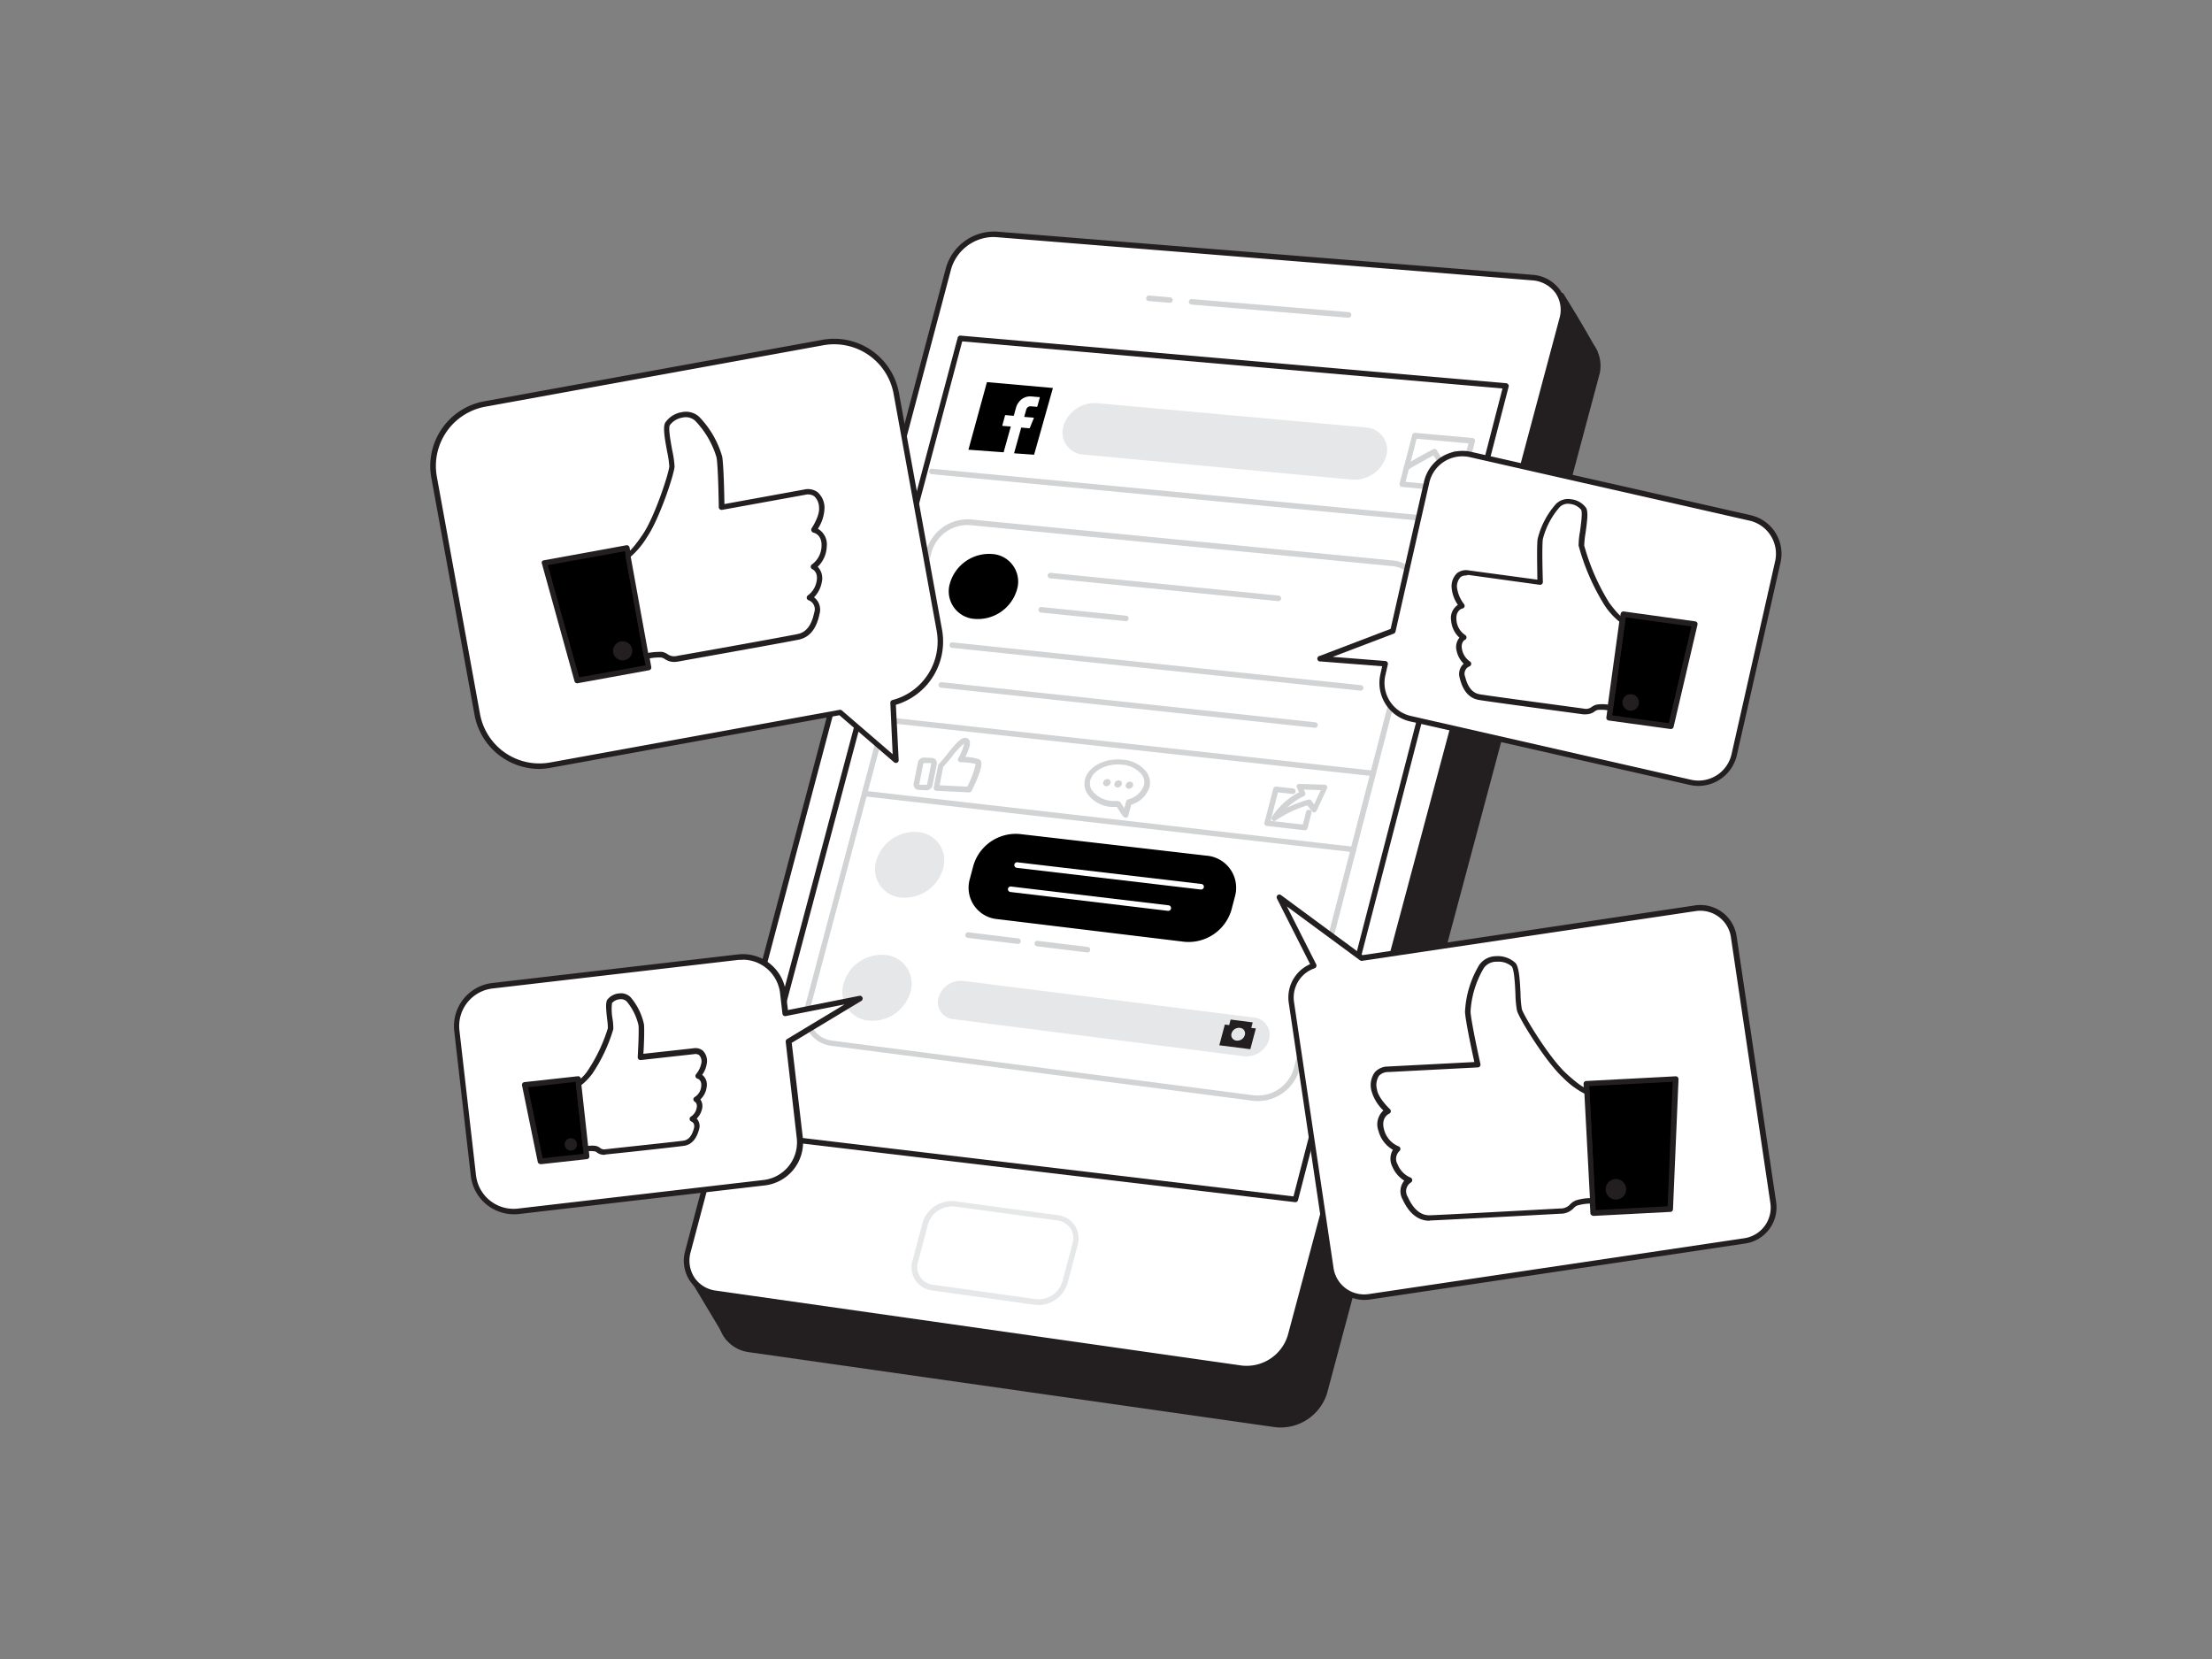 <svg xmlns="http://www.w3.org/2000/svg" viewBox="0 0 400 300"><rect x="0" y="0" width="400" height="300" fill="#808080" stroke="none"/><g id="_524_facebook_flatline" data-name="#524_facebook_flatline"><path d="M288.35,63.61s-2.33-4.28-6-10.19c0,0-11.83,8.83-11.73,8.34S288.35,63.61,288.35,63.61Z" fill="#231f20"/><path d="M288.35,64.11h-.07c-6.22-.83-16.39-2.06-17.48-1.91-.3.12-.38.06-.48,0a.52.52,0,0,1-.23-.54c0-.14.06-.28.39-.36h0c.69-.27,7.44-5.22,11.54-8.28a.49.49,0,0,1,.39-.09.48.48,0,0,1,.33.22c3.68,5.86,6,10.18,6.06,10.22a.49.49,0,0,1,0,.52A.5.5,0,0,1,288.35,64.11Zm-16-2.84c2.18.12,6.49.59,15.05,1.72-.83-1.49-2.7-4.76-5.26-8.84C276.8,58.15,273.94,60.22,272.38,61.27Z" fill="#231f20"/><polygon points="131.73 241.96 125.83 232.12 133.99 224.74 131.73 241.96" fill="#231f20"/><path d="M131.73,242.46a.51.51,0,0,1-.43-.24l-5.9-9.84a.5.5,0,0,1,.1-.63l8.16-7.38a.5.5,0,0,1,.57-.07.51.51,0,0,1,.26.51L132.23,242a.5.5,0,0,1-.4.43Zm-5.26-10.24,4.95,8.25,1.9-14.45Z" fill="#231f20"/><path d="M135.56,244l95,13.53a8.28,8.28,0,0,0,9-5.83l49.15-183.9c1-3.81-1.43-7.16-5.46-7.49l-96.86-7.81a8.57,8.57,0,0,0-8.63,6.12L130.59,236.44A5.92,5.92,0,0,0,135.56,244Z" fill="#231f20"/><path d="M231.61,258.14a8.89,8.89,0,0,1-1.15-.08l-95-13.54h0a6.45,6.45,0,0,1-4.57-2.81,6.6,6.6,0,0,1-.81-5.4L177.25,58.52A9.11,9.11,0,0,1,186.4,52l96.86,7.81a6.71,6.71,0,0,1,5.05,2.72,6.4,6.4,0,0,1,.86,5.4L240,251.86A8.81,8.81,0,0,1,231.61,258.14Zm-96-14.61,95,13.54A7.76,7.76,0,0,0,239,251.6L288.2,67.71a5.37,5.37,0,0,0-.71-4.57,5.67,5.67,0,0,0-4.31-2.3L186.32,53a8,8,0,0,0-8.1,5.75L131.08,236.57a5.59,5.59,0,0,0,.67,4.59A5.5,5.5,0,0,0,135.63,243.53Z" fill="#231f20"/><path d="M129.37,233.88l95,13.53a8.26,8.26,0,0,0,9-5.83L282.5,57.68c1-3.81-1.43-7.16-5.46-7.49l-96.86-7.81a8.57,8.57,0,0,0-8.63,6.12L124.41,226.29A5.92,5.92,0,0,0,129.37,233.88Z" fill="#fff"/><path d="M225.42,248a8.74,8.74,0,0,1-1.14-.08l-95-13.54a6.43,6.43,0,0,1-4.56-2.81,6.56,6.56,0,0,1-.81-5.4L171.07,48.38a9.08,9.08,0,0,1,9.15-6.5l96.86,7.81a6.67,6.67,0,0,1,5,2.72,6.33,6.33,0,0,1,.86,5.4l-49.15,183.9A8.83,8.83,0,0,1,225.42,248ZM179.59,42.86A8.07,8.07,0,0,0,172,48.63L124.89,226.42a5.63,5.63,0,0,0,.68,4.59,5.48,5.48,0,0,0,3.87,2.37h0l95,13.54a7.78,7.78,0,0,0,8.44-5.47L282,57.56a5.41,5.41,0,0,0-.71-4.57,5.7,5.7,0,0,0-4.31-2.3l-96.86-7.81Z" fill="#231f20"/><path d="M168.63,232.81l18.54,2.61a5,5,0,0,0,5.4-3.56l1.85-6.91a3.72,3.72,0,0,0-3.2-4.75l-18.56-2.52a5,5,0,0,0-5.35,3.56l-1.82,6.85A3.69,3.69,0,0,0,168.63,232.81Z" fill="#fff"/><path d="M187.79,236a4,4,0,0,1-.69-.05l-18.54-2.6A4.2,4.2,0,0,1,165,228l1.82-6.85a5.49,5.49,0,0,1,5.89-3.92l18.57,2.51a4.34,4.34,0,0,1,3.08,1.87,4.29,4.29,0,0,1,.53,3.51L193.06,232A5.55,5.55,0,0,1,187.79,236Zm-15.74-17.82a4.48,4.48,0,0,0-4.25,3.22L166,228.22a3.21,3.21,0,0,0,2.73,4.1h0l18.53,2.6a4.49,4.49,0,0,0,4.86-3.19l1.84-6.91a3.26,3.26,0,0,0-.4-2.7,3.34,3.34,0,0,0-2.38-1.43l-18.56-2.51A3.27,3.27,0,0,0,172.05,218.14Z" fill="#e6e7e8"/><path d="M243.78,57.45h0l-28.33-2.37a.5.5,0,1,1,.08-1l28.33,2.36a.5.5,0,0,1,0,1Z" fill="#d1d3d4"/><path d="M211.52,54.75h-.05l-3.75-.31a.5.5,0,1,1,.08-1l3.76.32a.5.5,0,0,1,0,1Z" fill="#d1d3d4"/><polygon points="272.33 69.8 234.24 216.89 135.34 205.13 173.66 61.19 272.33 69.8" fill="#fff"/><path d="M234.24,217.39h-.05l-98.91-11.77a.47.47,0,0,1-.35-.21.5.5,0,0,1-.07-.41L173.18,61.06a.5.5,0,0,1,.53-.37l98.66,8.61a.54.54,0,0,1,.37.21.52.52,0,0,1,.07.42L234.73,217A.5.5,0,0,1,234.24,217.39ZM136,204.7l97.9,11.65L271.7,70.25,174,61.73Z" fill="#231f20"/><path d="M244.46,86.73,195.89,82.2a4,4,0,0,1-3.6-5.09h0a5.92,5.92,0,0,1,6.06-4.21l48.57,4.39a4.06,4.06,0,0,1,3.76,5.18h0A6,6,0,0,1,244.46,86.73Z" fill="#e6e7e8"/><path d="M263.91,89.05h0l-10.38-1a.49.49,0,0,1-.36-.21.5.5,0,0,1-.08-.41l2.29-8.79a.5.5,0,0,1,.53-.37l10.37.94a.51.51,0,0,1,.37.21.5.5,0,0,1,.07.41l-2.28,8.82A.5.5,0,0,1,263.91,89.05Zm-9.74-1.91,9.37.87,2-7.83-9.37-.85Z" fill="#d1d3d4"/><path d="M261.24,85.25a.5.5,0,0,1-.43-.25l-1.6-2.66c-2,1.1-4.16,2.29-4.5,2.57a.52.52,0,0,1-.53.18.5.5,0,0,1-.35-.61c.06-.25.12-.45,5.33-3.25a.5.5,0,0,1,.66.19l1.85,3.07a.51.51,0,0,1-.17.69A.59.59,0,0,1,261.24,85.25Z" fill="#d1d3d4"/><path d="M265.06,84.64a.48.48,0,0,1-.38-.17l-1.58-1.79-2.19,1.47a.5.5,0,0,1-.56-.83l2.55-1.72a.51.51,0,0,1,.66.09l1.87,2.12a.51.51,0,0,1,0,.71A.54.54,0,0,1,265.06,84.64Z" fill="#d1d3d4"/><path d="M183.89,106.66a7.37,7.37,0,0,1-7.62,5.26,5,5,0,0,1-4.48-6.48,7.37,7.37,0,0,1,7.59-5.26A5,5,0,0,1,183.89,106.66Z" fill="#000000"/><path d="M170.53,157.1a7.24,7.24,0,0,1-7.62,5.2,5.15,5.15,0,0,1-4.46-6.63,7.23,7.23,0,0,1,7.6-5.2A5.14,5.14,0,0,1,170.53,157.1Z" fill="#e6e7e8"/><path d="M164.64,179.38a7.18,7.18,0,0,1-7.63,5.17,5.2,5.2,0,0,1-4.46-6.69,7.18,7.18,0,0,1,7.6-5.17A5.21,5.21,0,0,1,164.64,179.38Z" fill="#e6e7e8"/><path d="M231.1,108.7h0l-41.19-4.12a.5.5,0,0,1-.45-.55.5.5,0,0,1,.55-.44l41.19,4.11a.5.5,0,0,1-.05,1Z" fill="#d1d3d4"/><path d="M203.55,112.32h-.06l-15.26-1.55a.5.5,0,0,1-.45-.55.51.51,0,0,1,.55-.45l15.27,1.56a.5.5,0,0,1,0,1Z" fill="#d1d3d4"/><path d="M246,124.89H246l-73.86-7.74a.5.5,0,0,1-.45-.55.5.5,0,0,1,.55-.44l73.86,7.74a.5.5,0,0,1,.44.55A.49.49,0,0,1,246,124.89Z" fill="#d1d3d4"/><path d="M237.74,131.6h-.05l-67.52-7.24a.5.5,0,0,1-.44-.55.51.51,0,0,1,.55-.45l67.51,7.25a.5.5,0,0,1,0,1Z" fill="#d1d3d4"/><path d="M227.46,199.11a7.22,7.22,0,0,1-.92-.06h0l-76.13-9.92a5.67,5.67,0,0,1-4.08-2.45,5.78,5.78,0,0,1-.72-4.79l21.92-82.4a7.8,7.8,0,0,1,8-5.56l76.23,7.41a5.94,5.94,0,0,1,4.4,2.45,5.66,5.66,0,0,1,.78,4.73l-22,85A7.84,7.84,0,0,1,227.46,199.11Zm-.79-1.05a6.78,6.78,0,0,0,7.29-4.84l22-84.95a4.67,4.67,0,0,0-.63-3.91,5,5,0,0,0-3.67-2l-76.24-7.4a6.76,6.76,0,0,0-6.94,4.82l-21.93,82.4a4.83,4.83,0,0,0,.59,4,4.69,4.69,0,0,0,3.37,2Z" fill="#d1d3d4"/><path d="M248.31,140.35h-.06l-88.41-9.71a.5.5,0,0,1-.44-.55.51.51,0,0,1,.55-.45l88.41,9.72a.5.5,0,0,1,.45.55A.51.51,0,0,1,248.31,140.35Z" fill="#d1d3d4"/><path d="M244.75,154.1h-.06L156.29,144a.5.5,0,0,1,.11-1l88.4,10.13a.5.5,0,0,1-.05,1Z" fill="#d1d3d4"/><path d="M167.55,142.91h-.05l-1.39-.07a1,1,0,0,1-.71-.36,1,1,0,0,1-.18-.77l.77-3.85a1.13,1.13,0,0,1,1.13-.87l1.39.06a1,1,0,0,1,.71.36,1,1,0,0,1,.18.77l-.77,3.85A1.11,1.11,0,0,1,167.55,142.91Zm-.48-4.92s-.1,0-.1.07l-.76,3.85h1.34a.09.09,0,0,0,.1-.07l.77-3.86Z" fill="#d1d3d4"/><path d="M175.23,143.29h0l-5.92-.29a.51.51,0,0,1-.37-.2.48.48,0,0,1-.09-.4l.79-4a.52.52,0,0,1,.14-.25c.54-.57,1.12-1.28,1.68-2,1.54-1.89,2.46-2.95,3.32-2.7a.81.81,0,0,1,.54.48c.28.67-.27,2-.75,2.95a7.82,7.82,0,0,1,2.5.44c.35.18,1.15.6-1.36,5.68A.49.49,0,0,1,175.23,143.29ZM169.91,142l5,.25a16.71,16.71,0,0,0,1.53-4.11,12.16,12.16,0,0,0-2.73-.31.48.48,0,0,1-.43-.25.48.48,0,0,1,0-.49,9,9,0,0,0,1.08-2.66,13.46,13.46,0,0,0-2.17,2.33c-.53.66-1.09,1.34-1.63,1.92Z" fill="#d1d3d4"/><path d="M224.9,191l-52.55-6.71a3.05,3.05,0,0,1-2.62-3.91h0a4.18,4.18,0,0,1,4.45-3L226.73,184a3.14,3.14,0,0,1,2.75,4h0A4.28,4.28,0,0,1,224.9,191Z" fill="#e6e7e8"/><path d="M214.12,170.3l-33.73-4.09a5.7,5.7,0,0,1-5-7.32l.62-2.34a8,8,0,0,1,8.41-5.73l33.74,3.91a5.82,5.82,0,0,1,5.15,7.41l-.62,2.38A8.09,8.09,0,0,1,214.12,170.3Z" fill="#000000"/><path d="M226.27,185.88l.26-1-4-.51-.25,1-.79-.1-1,3.75,5.61.71,1-3.76Zm-2.67,2.29a1,1,0,0,1-.9-1.3,1.41,1.41,0,0,1,1.5-1,1,1,0,0,1,.9,1.31A1.39,1.39,0,0,1,223.6,188.17Z" fill="#231f20"/><path d="M184.09,170.69H184l-9-1.1a.51.51,0,0,1-.44-.56.52.52,0,0,1,.56-.44l9,1.1a.5.5,0,0,1-.06,1Z" fill="#d1d3d4"/><path d="M196.64,172.23h-.06l-9.06-1.11a.49.49,0,0,1-.43-.55.49.49,0,0,1,.55-.44l9.06,1.11a.5.5,0,0,1,.44.56A.51.51,0,0,1,196.64,172.23Z" fill="#d1d3d4"/><path d="M217.17,160.85h-.06l-33.25-3.92a.51.51,0,0,1-.44-.56.51.51,0,0,1,.56-.44l33.25,3.92a.5.5,0,0,1-.06,1Z" fill="#fff"/><path d="M211.27,164.71h-.06l-28.5-3.41a.5.5,0,0,1-.44-.55.5.5,0,0,1,.55-.44l28.51,3.4a.5.5,0,0,1,.43.56A.5.5,0,0,1,211.27,164.71Z" fill="#fff"/><path d="M203.48,147.84c-.28,0-.5-.29-1.51-1.92-.35,0-.69,0-1,0a5.83,5.83,0,0,1-4.25-2.26,3.25,3.25,0,0,1-.51-2.74c.62-2.34,3.63-3.9,6.85-3.54a5.86,5.86,0,0,1,4.28,2.25,3.26,3.26,0,0,1,.51,2.74h0a4.91,4.91,0,0,1-3.29,3.14c-.32,1.2-.48,1.83-.5,1.93a.55.55,0,0,1-.4.43Zm-1.24-2.93a.51.51,0,0,1,.43.23c.27.45.48.79.65,1l.33-1.24a.49.49,0,0,1,.33-.34,4.08,4.08,0,0,0,2.88-2.53h0a2.3,2.3,0,0,0-.36-1.92,5,5,0,0,0-3.56-1.83c-2.72-.3-5.3,1-5.78,2.81a2.3,2.3,0,0,0,.36,1.92,4.94,4.94,0,0,0,3.54,1.82,6.34,6.34,0,0,0,1.16,0Zm5.1-2.71h0Z" fill="#d1d3d4"/><path d="M200.82,141.6a.8.8,0,0,1-.83.57.55.55,0,0,1-.49-.71.78.78,0,0,1,.82-.57A.56.56,0,0,1,200.82,141.6Z" fill="#d1d3d4"/><path d="M202.85,141.83a.78.78,0,0,1-.83.57.56.56,0,0,1-.49-.72.79.79,0,0,1,.83-.56A.55.55,0,0,1,202.85,141.83Z" fill="#d1d3d4"/><path d="M204.89,142.06a.79.79,0,0,1-.83.57.57.57,0,0,1-.49-.72.79.79,0,0,1,.83-.56A.55.55,0,0,1,204.89,142.06Z" fill="#d1d3d4"/><path d="M230.44,148.48a.52.52,0,0,1-.33-.12.5.5,0,0,1-.1-.63,12.58,12.58,0,0,1,4.89-4.45l-.36-.83a.51.51,0,0,1,0-.48.49.49,0,0,1,.43-.22l4.58.15a.51.51,0,0,1,.41.24.49.49,0,0,1,0,.47l-1.88,4a.49.49,0,0,1-.4.29.5.5,0,0,1-.45-.19l-.82-1.06a20,20,0,0,0-5.73,2.73A.5.5,0,0,1,230.44,148.48Zm5.33-5.7.24.54a.5.5,0,0,1-.25.66,11.36,11.36,0,0,0-3,2.06,26.66,26.66,0,0,1,3.82-1.45.5.5,0,0,1,.53.17l.53.69,1.21-2.57Z" fill="#d1d3d4"/><path d="M235.91,150.14h0l-6.83-.78a.47.47,0,0,1-.36-.21.5.5,0,0,1-.07-.41l1.6-6.13a.5.5,0,0,1,.53-.37l3.06.34a.5.5,0,0,1-.11,1l-2.63-.3-1.34,5.16,5.83.66.6-2.3a.49.49,0,0,1,.61-.36.5.5,0,0,1,.35.61l-.7,2.72A.5.5,0,0,1,235.91,150.14Z" fill="#d1d3d4"/><path d="M264.62,94.9h-.05l-96.1-9.15a.49.49,0,0,1-.45-.54.49.49,0,0,1,.54-.45l96.1,9.14a.5.5,0,0,1,.45.55A.49.49,0,0,1,264.62,94.9Z" fill="#d1d3d4"/><path d="M187,82.22h-.1l-3.4-.24c-.11,0-.12,0-.09-.14.41-1.46.81-2.92,1.22-4.38,0-.14,0-.14.17-.13l1.28.11c.09,0,.13,0,.17-.11.18-.45.36-.9.55-1.35l.14-.33c0-.09,0-.12-.07-.13l-1.54-.12c-.1,0-.12,0-.09-.14.12-.41.23-.82.35-1.23a.8.8,0,0,1,.81-.56l1.05.09c.09,0,.13,0,.15-.12l.42-1.51c0-.08,0-.12-.07-.13-.56,0-1.11-.11-1.68-.12a2.51,2.51,0,0,0-2,1,2.64,2.64,0,0,0-.53,1c-.13.46-.26.93-.38,1.39,0,.1-.07.12-.17.11l-1.31-.11c-.09,0-.12,0-.15.11-.15.57-.31,1.14-.47,1.71,0,.1,0,.12.08.13l1.33.1c.09,0,.11,0,.08.13l-1.23,4.42c0,.09,0,.12-.14.11l-6.16-.45h-.1l3.35-12.23,11.93,1.06Z" fill="#000000"/><path d="M148.8,61.94,87.69,73.05a11.4,11.4,0,0,0-9.18,13.26l7.79,42.88a11.42,11.42,0,0,0,13.27,9.18l52.34-9.52L162,137.52l-.53-10.45A11.39,11.39,0,0,0,169.86,114l-7.8-42.87A11.4,11.4,0,0,0,148.8,61.94Z" fill="#fff"/><path d="M97.52,139.05a11.93,11.93,0,0,1-11.71-9.78L78,86.4A11.89,11.89,0,0,1,87.6,72.56l61.11-11.11A11.91,11.91,0,0,1,162.55,71l7.8,42.87A11.93,11.93,0,0,1,162,127.45l.51,10a.5.5,0,0,1-.82.4l-9.9-8.51-52.1,9.48A12.07,12.07,0,0,1,97.52,139.05Zm51.37-76.62L87.78,73.54A10.9,10.9,0,0,0,79,86.22l7.8,42.88a10.92,10.92,0,0,0,12.68,8.78l52.34-9.52a.5.5,0,0,1,.42.11l9.18,7.91L161,127.1a.51.51,0,0,1,.38-.51,10.93,10.93,0,0,0,8-12.51l-7.79-42.87a10.92,10.92,0,0,0-12.68-8.78Z" fill="#231f20"/><polygon points="98.43 101.81 113.35 99.09 117.28 120.71 104.37 123.06 98.43 101.81" fill="#000000"/><path d="M104.37,123.56a.5.5,0,0,1-.48-.37L98,101.94a.51.51,0,0,1,0-.4.49.49,0,0,1,.34-.22l14.92-2.72a.5.5,0,0,1,.58.41l3.93,21.61a.5.5,0,0,1-.4.58l-12.91,2.35ZM99.06,102.2l5.67,20.28,12-2.17L113,99.68Z" fill="#231f20"/><circle cx="112.6" cy="117.69" r="1.74" fill="#231f20"/><path d="M113.6,100.44s.89-.31,3.07-3.55,4.81-11.23,4.86-12.55-1.39-6.45-.81-7.65,3.61-2.63,5.36-1a16.63,16.63,0,0,1,4,6.92c.32,1.77.42,9.11.42,9.11l15-2.72c2.19-.39,3,1.07,3.13,2.79s-1.45,4.07-1.45,4.07,2,.35,1.85,2.93a4.69,4.69,0,0,1-2,3.7,2.27,2.27,0,0,1,1.06,2.65,4.56,4.56,0,0,1-1.79,3,2.23,2.23,0,0,1,1.38,2.81c-.46,2.28-1.48,3.85-3.31,4.25s-20,3.65-21.8,4-2-.58-3-.73a9.65,9.65,0,0,0-2.74.27Z" fill="#fff"/><path d="M121.91,119.7a2.93,2.93,0,0,1-1.65-.5,1.91,1.91,0,0,0-.69-.3,8.86,8.86,0,0,0-2.54.26.49.49,0,0,1-.39-.06.49.49,0,0,1-.22-.33l-3.32-18.24a.51.51,0,0,1,.31-.56c.07,0,.91-.49,2.84-3.36,2.19-3.25,4.74-11.16,4.78-12.29a18.33,18.33,0,0,0-.38-2.6c-.48-2.55-.78-4.42-.38-5.25a4.43,4.43,0,0,1,3-1.93,3.54,3.54,0,0,1,3.14.81,17.11,17.11,0,0,1,4.18,7.19c.27,1.51.38,6.81.41,8.61l14.38-2.62a3,3,0,0,1,2.44.45,3.78,3.78,0,0,1,1.28,2.78,7.29,7.29,0,0,1-1.2,3.86,3.23,3.23,0,0,1,1.6,3.21,5.31,5.31,0,0,1-1.63,3.66,3,3,0,0,1,.74,2.76,5.22,5.22,0,0,1-1.41,2.76,2.8,2.8,0,0,1,1,3c-.54,2.66-1.78,4.22-3.69,4.64-1.46.32-13.3,2.44-19,3.46l-2.82.51A4.79,4.79,0,0,1,121.91,119.7Zm-2.75-1.82a3.28,3.28,0,0,1,.56,0,2.6,2.6,0,0,1,1,.42,2.09,2.09,0,0,0,1.75.3l2.83-.5c5.68-1,17.51-3.14,19-3.46s2.47-1.59,2.93-3.86a1.73,1.73,0,0,0-1-2.23.51.51,0,0,1-.35-.41.53.53,0,0,1,.23-.49,4,4,0,0,0,1.57-2.61c.28-1.57-.67-2.06-.78-2.11a.52.52,0,0,1-.29-.43.49.49,0,0,1,.24-.45,4.22,4.22,0,0,0,1.71-3.31c.09-2-1.28-2.38-1.44-2.41a.55.55,0,0,1-.37-.31.52.52,0,0,1,0-.47c.42-.61,1.49-2.48,1.36-3.73a2.82,2.82,0,0,0-.88-2.09,2.06,2.06,0,0,0-1.66-.25l-15,2.72a.55.55,0,0,1-.41-.11.49.49,0,0,1-.18-.38c0-.07-.1-7.32-.41-9a16.17,16.17,0,0,0-3.88-6.64,2.54,2.54,0,0,0-2.26-.56,3.51,3.51,0,0,0-2.31,1.39c-.29.59.16,3,.46,4.63a16.92,16.92,0,0,1,.4,2.82c-.06,1.41-2.74,9.52-5,12.81a14.93,14.93,0,0,1-2.93,3.51l3.16,17.4A10.8,10.8,0,0,1,119.16,117.88Z" fill="#231f20"/><path d="M142.6,188.32l12.85-7.75L142,183.24l-.44-3.72a7.32,7.32,0,0,0-8.12-6.43L89,178.26a7.32,7.32,0,0,0-6.43,8.12l3,26.22A7.34,7.34,0,0,0,93.77,219l44.42-5.17a7.33,7.33,0,0,0,6.43-8.13Z" fill="#fff"/><path d="M92.92,219.58a7.85,7.85,0,0,1-7.78-6.92l-3-26.22A7.85,7.85,0,0,1,89,177.76l44.43-5.17a7.84,7.84,0,0,1,8.68,6.87l.37,3.19,12.91-2.57a.5.5,0,0,1,.36.92l-12.58,7.58,2,17.1a7.83,7.83,0,0,1-6.87,8.68l-44.42,5.17A7,7,0,0,1,92.92,219.58Zm41.38-46a7,7,0,0,0-.79,0l-44.43,5.17a6.83,6.83,0,0,0-6,7.57l3,26.23a6.84,6.84,0,0,0,7.57,6l44.43-5.17a6.84,6.84,0,0,0,6-7.57l-2-17.42a.52.52,0,0,1,.24-.49l10.41-6.27-10.65,2.11a.5.5,0,0,1-.39-.08.55.55,0,0,1-.2-.35l-.43-3.72A6.84,6.84,0,0,0,134.3,173.54Z" fill="#231f20"/><polygon points="94.89 196.18 104.54 195.11 106.08 209.08 97.73 210 94.89 196.18" fill="#000000"/><path d="M97.73,210.5a.5.5,0,0,1-.49-.4L94.4,196.28a.5.5,0,0,1,.44-.6l9.64-1.06a.5.5,0,0,1,.55.44l1.55,14a.5.5,0,0,1-.45.55l-8.34.92Zm-2.24-13.89,2.64,12.84,7.4-.81-1.44-13Z" fill="#231f20"/><circle cx="103.23" cy="206.94" r="1.12" fill="#231f20"/><path d="M104.63,196s.59-.16,2.12-2.13a29.65,29.65,0,0,0,3.67-7.79c.09-.84-.6-4.18-.18-4.92s2.42-1.51,3.47-.38a10.67,10.67,0,0,1,2.26,4.6c.12,1.14-.14,5.83-.14,5.83l9.67-1.07c1.41-.15,1.84.82,1.87,1.92a5.13,5.13,0,0,1-1.11,2.53,1.63,1.63,0,0,1,1,2,3,3,0,0,1-1.41,2.28,1.45,1.45,0,0,1,.56,1.74,2.92,2.92,0,0,1-1.28,1.8,1.43,1.43,0,0,1,.76,1.86c-.4,1.43-1.12,2.38-2.3,2.56s-13,1.43-14.09,1.55-1.24-.45-1.86-.59a6.17,6.17,0,0,0-1.76.05Z" fill="#fff"/><path d="M109.25,208.83a2.11,2.11,0,0,1-1.31-.43.84.84,0,0,0-.36-.19,5.2,5.2,0,0,0-1.57,0,.52.52,0,0,1-.38-.09.49.49,0,0,1-.19-.35L104.14,196a.48.48,0,0,1,.33-.52,7.26,7.26,0,0,0,1.89-2,29.57,29.57,0,0,0,3.56-7.54,11.37,11.37,0,0,0-.13-1.64c-.2-1.73-.3-2.91,0-3.48a3,3,0,0,1,2.15-1.18,2.43,2.43,0,0,1,2.11.71,11.1,11.1,0,0,1,2.4,4.88c.1.93,0,4-.11,5.33l9.08-1a2.12,2.12,0,0,1,1.68.43,2.65,2.65,0,0,1,.75,2,4.67,4.67,0,0,1-.87,2.37,2.25,2.25,0,0,1,.81,2.18,3.61,3.61,0,0,1-1.14,2.27,2.14,2.14,0,0,1,.28,1.81,3.59,3.59,0,0,1-.94,1.66,2,2,0,0,1,.41,2c-.48,1.74-1.39,2.73-2.71,2.92-1,.15-8.68,1-12.38,1.38l-1.73.18A2.11,2.11,0,0,1,109.25,208.83Zm-2.15-1.66a3,3,0,0,1,.7.06,1.74,1.74,0,0,1,.71.35,1.2,1.2,0,0,0,1,.24l1.73-.19c3.41-.37,11.4-1.22,12.34-1.36s1.53-.86,1.9-2.21c.26-.95-.38-1.22-.45-1.25a.53.53,0,0,1-.33-.43.52.52,0,0,1,.26-.48,2.33,2.33,0,0,0,1-1.48c.23-.89-.3-1.17-.3-1.18a.49.49,0,0,1,0-.88,2.52,2.52,0,0,0,1.14-1.89c.13-1.12-.54-1.38-.68-1.42a.49.49,0,0,1-.34-.33.5.5,0,0,1,.08-.46,4.45,4.45,0,0,0,1-2.21,1.72,1.72,0,0,0-.41-1.23,1.16,1.16,0,0,0-.91-.2l-9.67,1.07a.55.55,0,0,1-.4-.14.51.51,0,0,1-.15-.39c.09-1.61.24-4.88.14-5.75a10.26,10.26,0,0,0-2.13-4.31,1.48,1.48,0,0,0-1.27-.4,2.08,2.08,0,0,0-1.39.69,10,10,0,0,0,.1,2.87,10,10,0,0,1,.13,1.86,29.26,29.26,0,0,1-3.76,8,10.64,10.64,0,0,1-2,2.09l1.21,11C106.59,207.19,106.85,207.17,107.1,207.17Z" fill="#231f20"/><path d="M320.67,217.49l-7.15-48.1a6.08,6.08,0,0,0-6.91-5.13l-60.37,9-14.89-11,6.25,12.36a6.08,6.08,0,0,0-4,6.65l7.15,48.11a6.08,6.08,0,0,0,6.91,5.12l67.94-10.1A6.08,6.08,0,0,0,320.67,217.49Z" fill="#fff"/><path d="M246.71,235.07a6.61,6.61,0,0,1-6.51-5.62l-7.15-48.1a6.58,6.58,0,0,1,3.86-7l-6-11.87a.51.51,0,0,1,.13-.61.5.5,0,0,1,.62,0l14.72,10.85,60.16-9a6.62,6.62,0,0,1,7.49,5.55l7.15,48.1h0a6.61,6.61,0,0,1-5.55,7.49L247.69,235A8.22,8.22,0,0,1,246.71,235.07Zm-14-71.16,5.31,10.49a.49.49,0,0,1,0,.41.51.51,0,0,1-.3.29,5.58,5.58,0,0,0-3.72,6.1l7.15,48.1a5.59,5.59,0,0,0,6.35,4.71l67.93-10.1a5.6,5.6,0,0,0,4.71-6.35L313,169.46a5.6,5.6,0,0,0-6.35-4.71l-60.36,9a.49.49,0,0,1-.37-.1Z" fill="#231f20"/><polygon points="303.03 195.09 286.86 195.93 288.09 219.34 302.07 218.61 303.03 195.09" fill="#000000"/><path d="M288.09,219.84a.5.5,0,0,1-.5-.47L286.36,196a.5.5,0,0,1,.48-.52l16.16-.85a.49.49,0,0,1,.38.14.54.54,0,0,1,.15.38l-1,23.52a.49.49,0,0,1-.47.48l-14,.73Zm-.7-23.43,1.17,22.41,13-.69.91-22.51Z" fill="#231f20"/><circle cx="292.21" cy="215.06" r="1.86" fill="#231f20"/><path d="M286.94,197.39s-1-.1-4.06-2.93-7.75-10.48-8.13-11.84-.14-7-1-8.14-4.39-1.84-5.81.3a17.75,17.75,0,0,0-2.48,8.18c.1,1.91,1.8,9.56,1.8,9.56l-16.2.84c-2.37.13-2.82,1.84-2.57,3.66s2.5,3.87,2.5,3.87-1.94.86-1.19,3.5a5,5,0,0,0,2.93,3.37,2.41,2.41,0,0,0-.45,3,4.87,4.87,0,0,0,2.59,2.63,2.37,2.37,0,0,0-.75,3.25c1,2.25,2.48,3.63,4.48,3.6s21.7-1.13,23.61-1.23,1.92-1.09,2.89-1.49a10.5,10.5,0,0,1,2.91-.39Z" fill="#fff"/><path d="M258.5,220.75c-2.05,0-3.69-1.31-4.88-3.89a3,3,0,0,1,.31-3.36,5.56,5.56,0,0,1-2.15-2.53,3.16,3.16,0,0,1,.1-3.05,5.55,5.55,0,0,1-2.6-3.4,3.39,3.39,0,0,1,.88-3.71,7.8,7.8,0,0,1-2.2-3.72,4,4,0,0,1,.63-3.17,3.17,3.17,0,0,1,2.4-1.06l15.62-.81c-.41-1.83-1.61-7.43-1.69-9.07a18.07,18.07,0,0,1,2.57-8.48,3.72,3.72,0,0,1,3-1.59,4.68,4.68,0,0,1,3.58,1.25c.61.76.76,2.77.89,5.53a19.07,19.07,0,0,0,.24,2.8c.33,1.16,4.92,8.76,8,11.6,2.78,2.57,3.76,2.79,3.8,2.8a.48.48,0,0,1,.42.47l1,19.76a.48.48,0,0,1-.14.37.51.51,0,0,1-.36.15h0a9.24,9.24,0,0,0-2.71.36,2,2,0,0,0-.65.48,3.22,3.22,0,0,1-2.4,1l-3.17.17c-6.12.34-18.88,1-20.47,1.06Zm12.28-46.84h-.21a2.76,2.76,0,0,0-2.25,1.15,17.43,17.43,0,0,0-2.4,7.87c.09,1.85,1.77,9.4,1.79,9.48a.51.51,0,0,1-.09.41.51.51,0,0,1-.37.2l-16.2.84a2.25,2.25,0,0,0-1.69.69A3.09,3.09,0,0,0,249,197c.18,1.35,1.75,3,2.34,3.56a.52.52,0,0,1,.16.45.51.51,0,0,1-.3.38c-.15.07-1.52.77-.91,2.9a4.47,4.47,0,0,0,2.61,3,.47.47,0,0,1,.33.4.5.5,0,0,1-.19.48,1.94,1.94,0,0,0-.29,2.41,4.29,4.29,0,0,0,2.29,2.35.5.5,0,0,1,.08.91,1.88,1.88,0,0,0-.54,2.61c1,2.25,2.36,3.36,4,3.31s14.31-.72,20.43-1.06l3.16-.17a2.28,2.28,0,0,0,1.77-.76,3,3,0,0,1,1-.69,8.79,8.79,0,0,1,2.57-.42l-1-18.9a15.24,15.24,0,0,1-3.92-2.93c-3.1-2.86-7.87-10.62-8.27-12.07a18.54,18.54,0,0,1-.28-3c-.08-1.75-.21-4.39-.67-5A3.64,3.64,0,0,0,270.78,173.91Z" fill="#231f20"/><path d="M316.51,93.66l-50.6-11.48a6.63,6.63,0,0,0-7.94,5l-6.11,26.93-13.07,5,11.73.92-.45,2a6.62,6.62,0,0,0,5,7.94l50.6,11.48a6.64,6.64,0,0,0,7.94-5l7.9-34.85A6.64,6.64,0,0,0,316.51,93.66Z" fill="#fff"/><path d="M307.15,142.12a7.18,7.18,0,0,1-1.59-.18L255,130.46a7.14,7.14,0,0,1-5.38-8.54l.32-1.44-11.15-.87a.5.5,0,0,1-.14-1l12.82-4.89,6.05-26.68A7.14,7.14,0,0,1,266,81.7l50.6,11.47h0a7.15,7.15,0,0,1,5.38,8.54l-7.9,34.85a7.15,7.15,0,0,1-7,5.56ZM241,118.78l9.52.75a.51.51,0,0,1,.45.61l-.46,2a6.14,6.14,0,0,0,4.63,7.33L305.78,141a6.13,6.13,0,0,0,7.34-4.62L321,101.49a6.15,6.15,0,0,0-4.63-7.34L265.8,82.67a6.13,6.13,0,0,0-7.34,4.63l-6.11,26.93a.5.5,0,0,1-.31.35Z" fill="#231f20"/><polygon points="306.48 112.86 293.56 111.08 290.97 129.79 302.15 131.33 306.48 112.86" fill="#000000"/><path d="M302.15,131.83h-.07l-11.18-1.54a.5.5,0,0,1-.42-.57L293.06,111a.51.51,0,0,1,.56-.43l12.92,1.79a.5.5,0,0,1,.35.21.51.51,0,0,1,.07.4l-4.32,18.47A.5.5,0,0,1,302.15,131.83Zm-10.61-2.47,10.23,1.42,4.09-17.5L294,111.64Z" fill="#231f20"/><circle cx="294.88" cy="127.02" r="1.5" fill="#231f20"/><path d="M293.39,112.24s-.77-.23-2.77-2.94A39.35,39.35,0,0,1,286,98.7c-.1-1.13,1-5.59.41-6.6s-3.19-2.12-4.64-.64a14.32,14.32,0,0,0-3.21,6.09c-.21,1.53,0,7.84,0,7.84l-12.95-1.78c-1.9-.27-2.51,1-2.59,2.5s1.39,3.44,1.39,3.44a2.2,2.2,0,0,0-1.48,2.59,4,4,0,0,0,1.82,3.11,1.94,1.94,0,0,0-.82,2.32,3.94,3.94,0,0,0,1.65,2.47,1.92,1.92,0,0,0-1.09,2.46c.48,1.94,1.42,3.25,3,3.53s17.35,2.39,18.88,2.6,1.68-.56,2.51-.73a8.46,8.46,0,0,1,2.36.13Z" fill="#fff"/><path d="M286.83,129.17a3.78,3.78,0,0,1-.56,0l-2.35-.32c-5-.67-15.27-2.06-16.55-2.29-1.68-.3-2.83-1.61-3.39-3.9a2.49,2.49,0,0,1,.7-2.64,4.62,4.62,0,0,1-1.27-2.3,2.68,2.68,0,0,1,.5-2.41,4.66,4.66,0,0,1-1.5-3.09,2.84,2.84,0,0,1,1.22-2.84,6.35,6.35,0,0,1-1.14-3.25,3.27,3.27,0,0,1,1-2.49,2.63,2.63,0,0,1,2.13-.49L278,104.82c0-1.62-.13-6,.05-7.34a14.72,14.72,0,0,1,3.34-6.37,3.1,3.1,0,0,1,2.72-.83,3.87,3.87,0,0,1,2.72,1.58c.39.72.2,2.28-.12,4.57a15.75,15.75,0,0,0-.23,2.23A39.27,39.27,0,0,0,291,109c1.78,2.41,2.51,2.75,2.54,2.76a.48.48,0,0,1,.32.54l-2.18,15.79a.5.5,0,0,1-.2.34.49.49,0,0,1-.39.08,7.45,7.45,0,0,0-2.17-.13,1.48,1.48,0,0,0-.55.27A2.59,2.59,0,0,1,286.83,129.17Zm-21.72-25.1a1.48,1.48,0,0,0-1,.3,2.52,2.52,0,0,0-.65,1.77,6.17,6.17,0,0,0,1.29,3.11.52.52,0,0,1,.07.48.49.49,0,0,1-.36.31c-.12,0-1.24.36-1.09,2.06a3.59,3.59,0,0,0,1.56,2.72.5.5,0,0,1,0,.88c-.08,0-.83.48-.54,1.76a3.45,3.45,0,0,0,1.41,2.15.48.48,0,0,1,.24.48.5.5,0,0,1-.33.42,1.42,1.42,0,0,0-.76,1.87c.47,1.9,1.32,2.93,2.6,3.16s11.55,1.61,16.5,2.28l2.36.32a1.7,1.7,0,0,0,1.44-.32,2.57,2.57,0,0,1,.91-.41,6.88,6.88,0,0,1,2,0l2.06-15a12.91,12.91,0,0,1-2.63-2.9,40.24,40.24,0,0,1-4.73-10.85,14.07,14.07,0,0,1,.24-2.46c.18-1.3.49-3.47.23-4a3,3,0,0,0-2-1.07,2.13,2.13,0,0,0-1.86.54,13.94,13.94,0,0,0-3.07,5.81c-.21,1.47,0,7.7,0,7.76a.52.52,0,0,1-.17.39.53.53,0,0,1-.4.12l-12.95-1.79Z" fill="#231f20"/></g></svg>